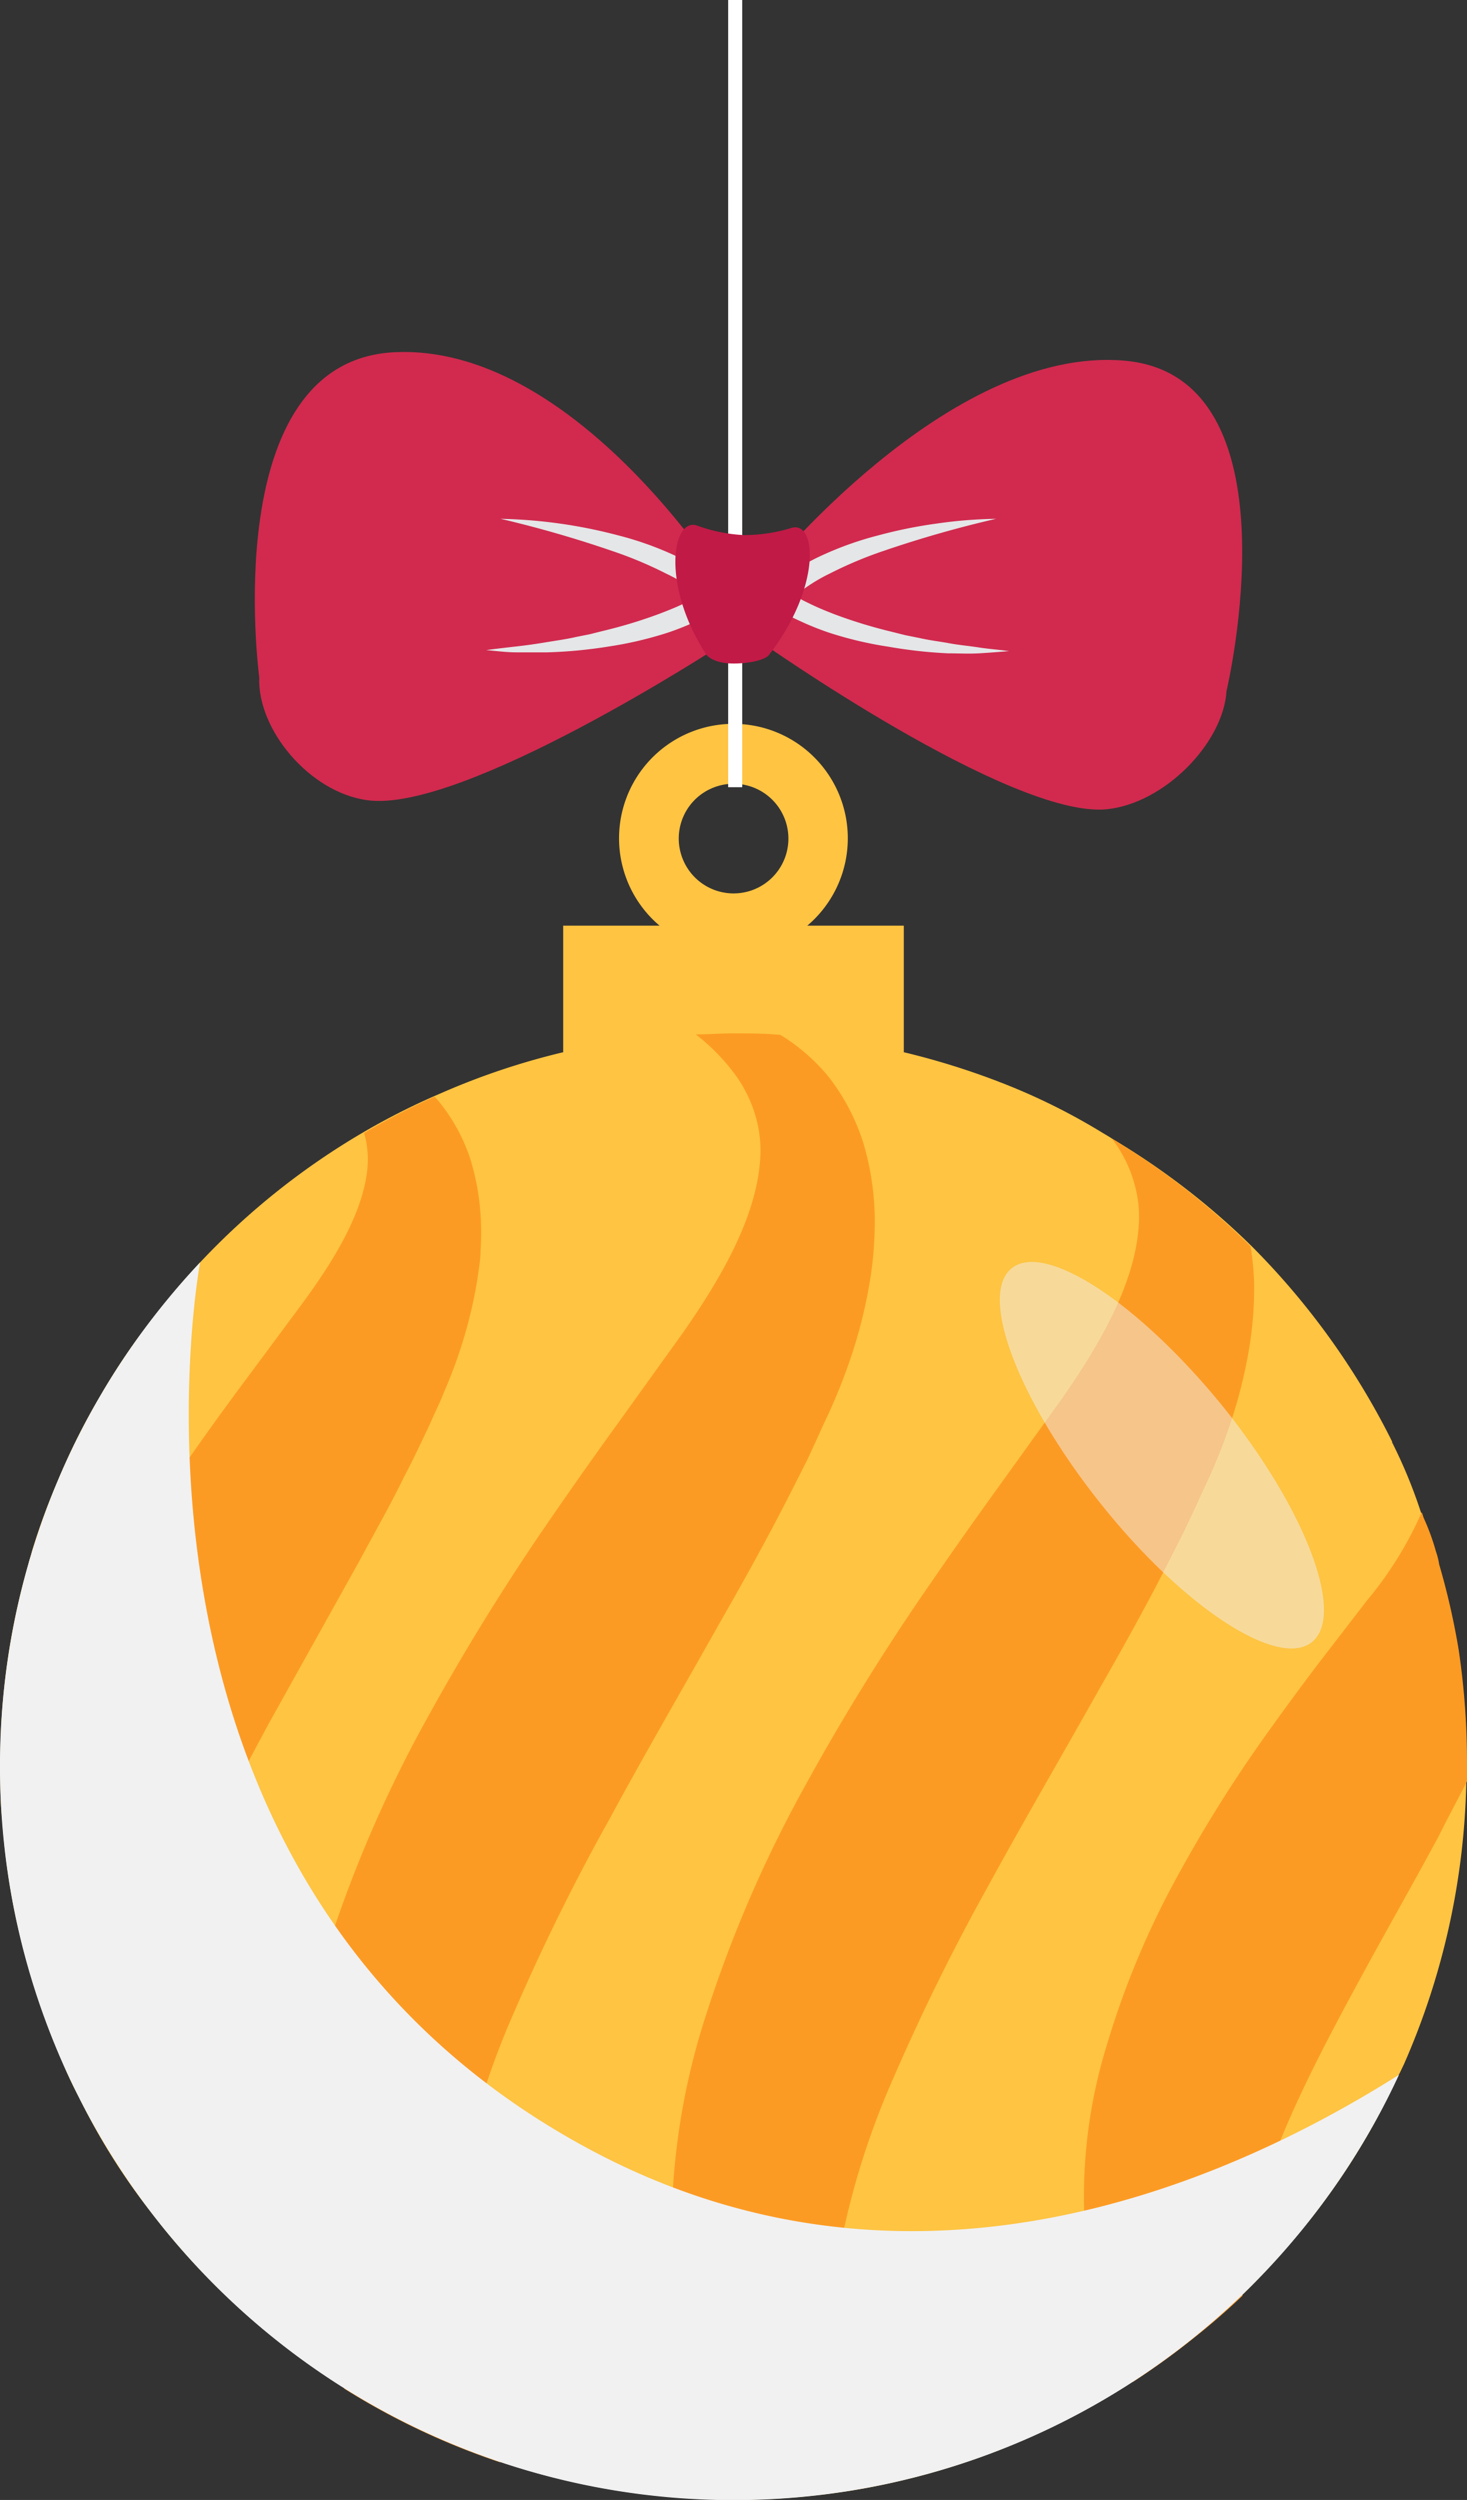 <svg xmlns="http://www.w3.org/2000/svg" viewBox="0 0 104.4 177.81"><rect x="0" y="0" width="104.4" height="177.81" fill="#333333" stroke="none"/><defs><style>.cls-1{isolation:isolate;}.cls-2{fill:#fec442;}.cls-3{fill:#fc9b23;}.cls-4,.cls-5{fill:#f1f1f2;}.cls-4,.cls-8{mix-blend-mode:multiply;}.cls-5{opacity:0.5;mix-blend-mode:soft-light;}.cls-6{fill:none;stroke:#fff;stroke-miterlimit:10;}.cls-7{fill:#d12a4e;}.cls-8{fill:#e5e6e7;}.cls-9{fill:#c11a46;}</style></defs><g class="cls-1"><g id="Capa_2" data-name="Capa 2"><g id="OBJECTS"><path class="cls-2" d="M103.76,117.39a51.88,51.88,0,0,0-1.39-6.09,5.16,5.16,0,0,0-.23-.92,16.08,16.08,0,0,0-.87-2.38c0-.14-.09-.28-.14-.41a35.51,35.51,0,0,0-2.06-5v-.06a53.26,53.26,0,0,0-10-13.9A52.21,52.21,0,0,0,79.16,81c-.22-.15-.45-.28-.67-.41A44.67,44.67,0,0,0,71.24,77a53.45,53.45,0,0,0-6.92-2.16v-9H57.45a8.14,8.14,0,1,0-10.51,0H40.08v9a51.08,51.08,0,0,0-8.89,3l-.26.11a49.85,49.85,0,0,0-5.05,2.57,51.78,51.78,0,0,0-11.62,9.25c-.87.93-1.74,1.92-2.49,2.9A45.77,45.77,0,0,0,7.13,99.3a47,47,0,0,0-3.07,6.15,47.59,47.59,0,0,0-1.8,4.93c-.06.29-.18.58-.24.87a50.71,50.71,0,0,0-2,14.37c0,1.31,0,2.62.15,3.93a48.47,48.47,0,0,0,1.24,8.07,49.91,49.91,0,0,0,1.79,5.91c.41,1.1.82,2.2,1.29,3.25.34.81.69,1.56,1.1,2.32,0-.06,0,0,0,0a45.78,45.78,0,0,0,5.1,8.17c.33.43.67.85,1,1.27a52.5,52.5,0,0,0,12.85,11.33,51.94,51.94,0,0,0,27.59,7.92l1.37,0a52.85,52.85,0,0,0,7.81-.77,52.36,52.36,0,0,0,23.52-10.68q1.81-1.47,3.46-3a53.54,53.54,0,0,0,3.9-4.2,49.8,49.8,0,0,0,7.3-11.48c.18-.29.29-.58.41-.81a52.4,52.4,0,0,0,4.45-20.08c0-.36,0-.72,0-1.08A54.51,54.51,0,0,0,103.76,117.39ZM50.82,56a3.9,3.9,0,1,1-2.27,5A3.89,3.89,0,0,1,50.82,56Z"/><path class="cls-3" d="M34.2,88.91c0,.73-.14,1.4-.23,2.1a33.46,33.46,0,0,1-2.22,7.65l-.37.89-.37.81c-.25.54-.48,1.09-.74,1.61-.5,1.06-1,2.1-1.54,3.12-1,2.06-2.12,4-3.19,6l-6.37,11.42c-2,3.72-4,7.41-5.56,11.06a48.24,48.24,0,0,0-3.5,10.9,23.73,23.73,0,0,0,.51,11,24.62,24.62,0,0,0,1.11,3.06c-.34-.42-.68-.84-1-1.27a45.78,45.78,0,0,1-5.1-8.17s0-.06,0,0c-.41-.76-.76-1.51-1.1-2.32-.47-1.05-.88-2.15-1.29-3.25a49.91,49.91,0,0,1-1.79-5.91,48.47,48.47,0,0,1-1.24-8.07c.07-.25.15-.5.22-.75a71.73,71.73,0,0,1,5.74-13.42,122,122,0,0,1,7.39-11.8c1.3-1.86,2.62-3.68,3.94-5.45L21.3,93c2.34-3.14,4.31-6.36,4.78-9.36a7,7,0,0,0,0-2.33,6.79,6.79,0,0,0-.17-.72A49.85,49.85,0,0,1,30.93,78l.3.34a12.92,12.92,0,0,1,2.21,4,17.34,17.34,0,0,1,.78,4.44A19.39,19.39,0,0,1,34.2,88.91Z"/><path class="cls-3" d="M104.4,125.62c0,.36,0,.72,0,1.08-.67,1.31-1.37,2.6-2,3.87-1.85,3.44-3.74,6.74-5.51,10-3.52,6.47-6.77,12.71-8,18.8a23.57,23.57,0,0,0-.47,3.92q-1.65,1.57-3.46,3a51.77,51.77,0,0,1-4.36,3.14,18.49,18.49,0,0,1-1.64-3.23,25.12,25.12,0,0,1-1.71-7.11,36.55,36.55,0,0,1,1.57-13.8,60.88,60.88,0,0,1,5-11.89,98.4,98.4,0,0,1,6.53-10.36c1.16-1.62,2.33-3.21,3.5-4.75l3.43-4.45a26.39,26.39,0,0,0,3.9-6.28c.05.13.09.27.14.41a16.08,16.08,0,0,1,.87,2.38,5.16,5.16,0,0,1,.23.92,51.88,51.88,0,0,1,1.39,6.09A54.51,54.51,0,0,1,104.4,125.62Z"/><path class="cls-3" d="M62.25,86.5a26.12,26.12,0,0,1-.41,5,34.5,34.5,0,0,1-1.16,4.66A40.88,40.88,0,0,1,59,100.47l-.47,1-.45,1c-.3.65-.59,1.3-.92,1.93q-.95,1.9-1.92,3.75c-1.3,2.47-2.64,4.87-4,7.24-2.67,4.75-5.36,9.36-7.87,14a150.65,150.65,0,0,0-6.79,13.74,56.54,56.54,0,0,0-4.1,13.76,28.75,28.75,0,0,0,1.21,13.83,31.45,31.45,0,0,0,1.92,4.42,51.29,51.29,0,0,1-11.1-5.24A27.53,27.53,0,0,1,22.87,166c-.29-.76-.52-1.52-.75-2.3s-.41-1.56-.55-2.34a32.19,32.19,0,0,1-.64-4.76,50.22,50.22,0,0,1,2.47-18.3,90.8,90.8,0,0,1,7-16.09,164.61,164.61,0,0,1,8.88-14.33q2.35-3.41,4.74-6.71l4.62-6.43c2.79-4,5.15-8.19,5.45-12.17a8.61,8.61,0,0,0-.27-3,9.5,9.5,0,0,0-1.4-3,14.82,14.82,0,0,0-2.9-3c.89,0,1.77-.07,2.67-.07,1.12,0,2.24,0,3.35.11A13.55,13.55,0,0,1,59,76.63a15,15,0,0,1,2.45,4.7A19.68,19.68,0,0,1,62.25,86.5Z"/><path class="cls-3" d="M89.25,91.23a26.3,26.3,0,0,1-.41,5,34.73,34.73,0,0,1-1.16,4.65A40.07,40.07,0,0,1,86,105.2l-.47,1-.45,1c-.31.64-.6,1.29-.92,1.93q-.95,1.89-1.92,3.75c-1.3,2.47-2.64,4.86-4,7.24-2.67,4.75-5.36,9.35-7.87,13.94a153.26,153.26,0,0,0-6.79,13.74,56.36,56.36,0,0,0-4.1,13.76,28.8,28.8,0,0,0,1.21,13.84c.18.52.37,1,.59,1.57a52.85,52.85,0,0,1-7.81.77,28.65,28.65,0,0,1-3.67-7c-.29-.75-.52-1.52-.75-2.3s-.41-1.56-.55-2.35a32,32,0,0,1-.64-4.76,49.82,49.82,0,0,1,2.48-18.3,90.36,90.36,0,0,1,7-16.09,162,162,0,0,1,8.88-14.32q2.35-3.42,4.73-6.71l4.63-6.44c2.79-4,5.15-8.18,5.45-12.17a8.54,8.54,0,0,0-.27-3,9.4,9.4,0,0,0-1.4-3,3.81,3.81,0,0,0-.24-.32A52.21,52.21,0,0,1,89,88.65,20.77,20.77,0,0,1,89.25,91.23Z"/><path class="cls-4" d="M99.56,147.57A52.2,52.2,0,1,1,14.24,89.79h0S6.15,133,41.2,152.46C64.18,165.25,86.74,155.67,99.56,147.57Z"/><path class="cls-5" d="M87,100c5.92,7.34,8.77,14.85,6.37,16.79s-9.14-2.45-15-9.79-8.77-14.86-6.38-16.79S81.06,92.7,87,100Z"/><line class="cls-6" x1="52.32" y1="55.99" x2="52.32"/><path class="cls-7" d="M51.39,41.38S40.78,24.46,28.1,25.05s-9.65,23.12-9.65,23.12h0c-.15,3.72,3.58,8.17,7.65,8.74,6.76,1,25.17-11,25.17-11l2-1.58Z"/><path class="cls-7" d="M80,25.65C67.4,24.57,54.31,41,54.31,41l-2.18,2.88L54,45.56s17.92,12.66,24.76,12c4.12-.42,8.3-4.71,8.53-8.43h0S92.6,26.73,80,25.65Z"/><path class="cls-8" d="M35.62,36.9A35.54,35.54,0,0,1,44,38.08a23,23,0,0,1,4,1.42,13.44,13.44,0,0,1,3.69,2.42l.63.61-.71.5a11.6,11.6,0,0,1-2,1.13,19.27,19.27,0,0,1-2.06.83,26.58,26.58,0,0,1-4.27,1,33.51,33.51,0,0,1-4.35.41c-.72,0-1.45,0-2.17,0s-1.44-.1-2.16-.16c.72-.1,1.43-.18,2.14-.26s1.42-.18,2.13-.3,1.41-.21,2.1-.37l1-.2,1-.25a34.11,34.11,0,0,0,4-1.22c.65-.25,1.3-.51,1.92-.82a12.85,12.85,0,0,0,1.73-1L50.63,43a12.37,12.37,0,0,0-3.24-2.21,28.4,28.4,0,0,0-3.76-1.58A81.77,81.77,0,0,0,35.62,36.9Z"/><path class="cls-8" d="M70.89,36.9a80.22,80.22,0,0,0-8,2.28,28.53,28.53,0,0,0-3.77,1.58A12.54,12.54,0,0,0,55.87,43l-.07-1.11a12.26,12.26,0,0,0,1.73,1c.62.31,1.26.57,1.91.82a34.69,34.69,0,0,0,4,1.22l1,.25,1,.2c.69.16,1.4.24,2.1.37s1.41.19,2.12.3,1.43.16,2.15.26c-.72.06-1.44.12-2.16.16s-1.45,0-2.18,0A33.52,33.52,0,0,1,63.24,46,26.58,26.58,0,0,1,59,45a20.31,20.31,0,0,1-2.07-.83,12.38,12.38,0,0,1-2-1.13l-.7-.5.63-.61A13.4,13.4,0,0,1,58.5,39.5a23.39,23.39,0,0,1,4-1.42,33.16,33.16,0,0,1,4.15-.84A32.73,32.73,0,0,1,70.89,36.9Z"/><path class="cls-9" d="M56.32,37.55a11.56,11.56,0,0,1-3.38.51,11.43,11.43,0,0,1-3.31-.67c-1.77-.65-2.61,4.16.62,9.15,0,0,.44.71,2.18.65s2.24-.54,2.24-.54C58.45,41.83,58.15,37,56.32,37.55Z"/></g></g></g></svg>